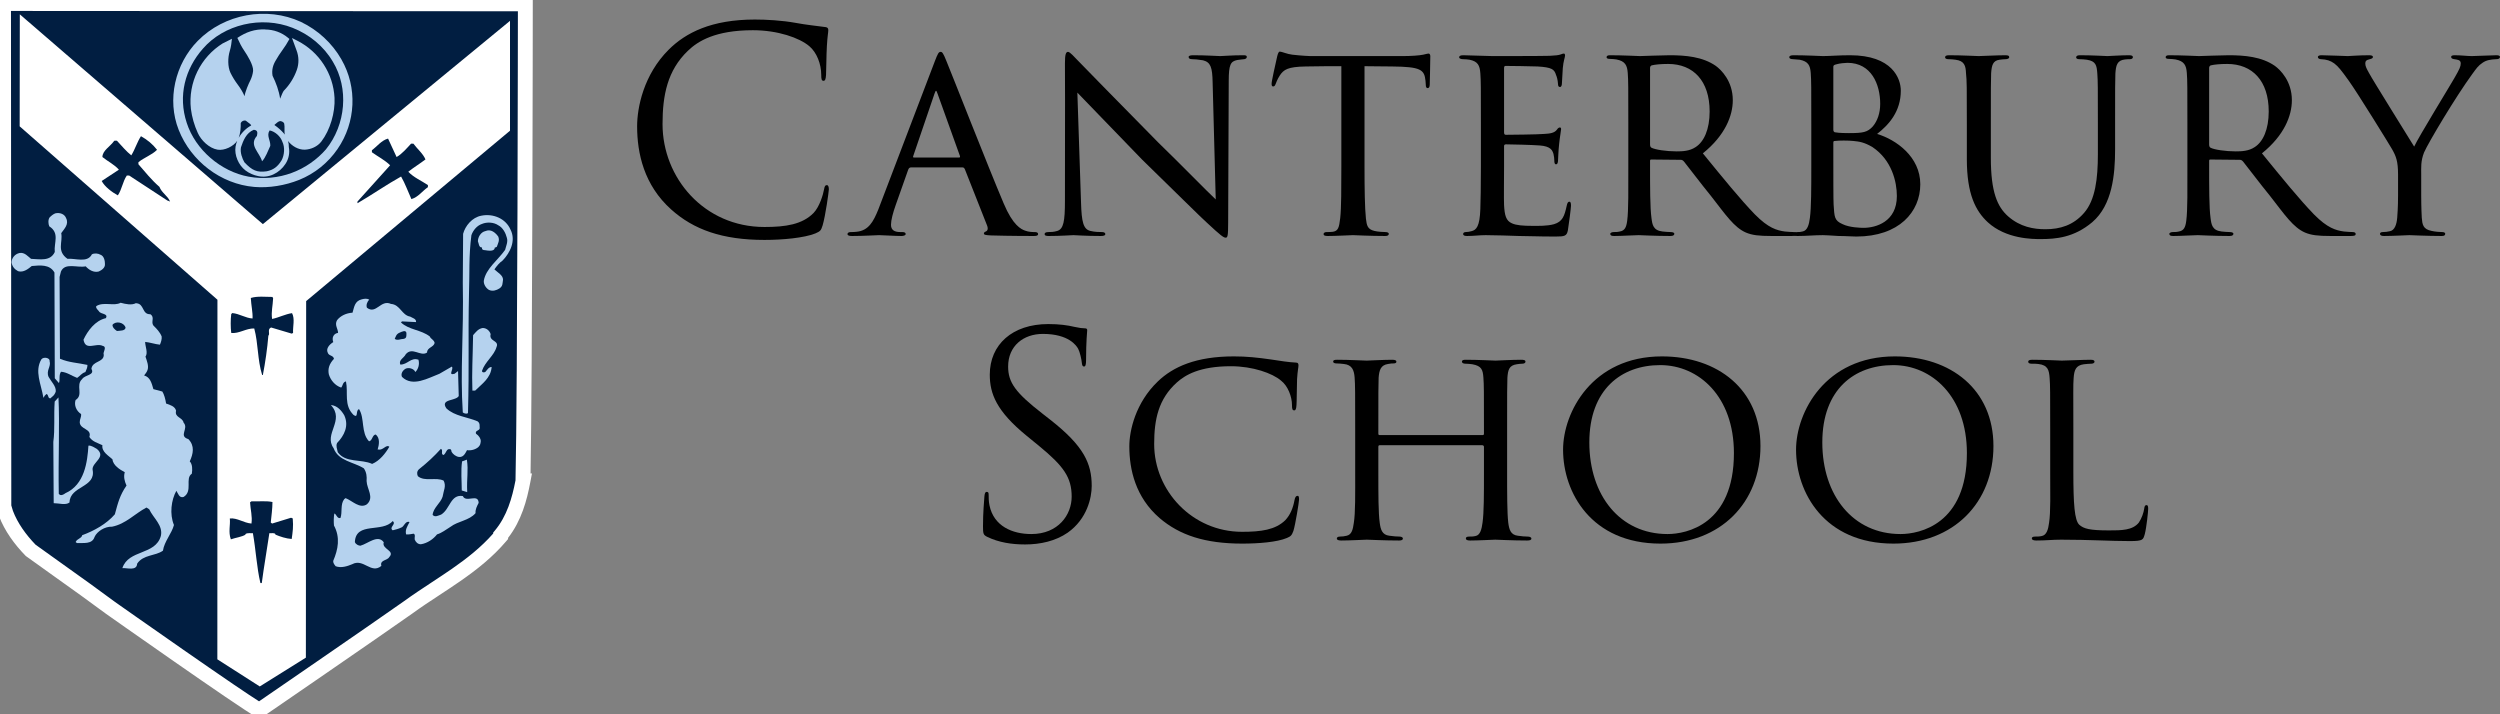 <svg width="252" height="72" viewBox="0 0 252 72" fill="none" xmlns="http://www.w3.org/2000/svg">
<rect x="0" y="0" width="252" height="72" fill="#808080" stroke="none"/>
<g clip-path="url(#clip0_6760_1238)">
<path fill-rule="evenodd" clip-rule="evenodd" d="M52.717 48.472C52.366 50.332 51.816 52.335 50.464 53.955V54.059C47.831 57.161 44.296 58.923 41.075 61.27C37.749 63.617 26.14 71.584 26.14 71.584C24.546 70.72 11.134 61.27 11.134 61.27C8.397 59.234 5.764 57.407 3.093 55.475C2.054 54.408 1.12 53.133 0.598 51.749L0.389 51.06L0.356 0.354L52.954 0.387C52.954 0.387 52.921 39.778 52.712 48.472H52.717Z" fill="#011E41"/>
<path fill-rule="evenodd" clip-rule="evenodd" d="M-0.395 -0.397L53.705 -0.363L53.704 0.387L52.954 0.387C53.704 0.387 53.704 0.387 53.704 0.387V0.389L53.702 2.097C53.701 3.191 53.699 4.764 53.696 6.679C53.689 10.508 53.679 15.704 53.662 21.171C53.629 31.514 53.573 42.842 53.479 47.722H53.622L53.454 48.611C53.112 50.424 52.566 52.489 51.214 54.219V54.334L51.035 54.544C49.658 56.167 48.055 57.426 46.418 58.564C45.702 59.061 45.003 59.52 44.311 59.974C43.374 60.589 42.45 61.196 41.517 61.876L41.507 61.883C39.84 63.059 36.102 65.641 32.786 67.925C31.127 69.067 29.571 70.137 28.431 70.921C27.861 71.312 27.394 71.633 27.07 71.855L26.565 72.202C26.565 72.202 26.565 72.202 26.14 71.584L26.565 72.202L26.186 72.462L25.783 72.243C25.342 72.004 24.166 71.224 22.701 70.228C21.217 69.218 19.388 67.954 17.611 66.719C15.834 65.483 14.107 64.274 12.824 63.374C12.183 62.924 11.653 62.551 11.283 62.291L10.705 61.885L10.703 61.883C10.703 61.883 10.703 61.883 11.134 61.27L10.703 61.883L10.695 61.877L10.687 61.872C8.955 60.584 7.272 59.385 5.588 58.185C4.614 57.49 3.639 56.796 2.654 56.083L2.601 56.045L2.556 55.998C1.472 54.885 0.466 53.525 -0.104 52.014L-0.113 51.99L-0.361 51.171L-0.395 -0.397ZM26.112 70.694L26.221 70.619C26.545 70.396 27.011 70.076 27.581 69.684C28.722 68.901 30.276 67.832 31.935 66.689C35.251 64.406 38.977 61.833 40.638 60.66C41.574 59.979 42.574 59.321 43.552 58.677C44.243 58.222 44.923 57.775 45.562 57.331C47.08 56.277 48.497 55.163 49.714 53.779V53.683L49.888 53.474C51.092 52.031 51.617 50.224 51.963 48.421C52.067 44.056 52.127 32.078 52.162 21.167C52.179 15.7 52.189 10.505 52.196 6.676C52.199 4.762 52.201 3.189 52.202 2.095L52.203 1.136L1.106 1.104L1.139 50.948L1.308 51.507C1.777 52.737 2.617 53.902 3.586 54.906C4.535 55.592 5.485 56.269 6.439 56.949C8.131 58.154 9.835 59.369 11.574 60.662L12.145 61.064C12.515 61.324 13.045 61.696 13.686 62.146C14.967 63.045 16.693 64.253 18.468 65.487C20.243 66.722 22.067 67.982 23.545 68.988C24.68 69.759 25.585 70.362 26.112 70.694Z" fill="white"/>
<path fill-rule="evenodd" clip-rule="evenodd" d="M34.21 6.115C35.771 8.911 35.629 12.255 33.831 14.876C32.028 17.53 28.911 18.809 25.656 18.602C22.397 18.323 19.385 16.047 18.241 13.015C17.131 9.874 17.862 6.564 20.11 4.288C22.639 1.667 26.866 0.873 30.23 2.427C31.824 3.116 33.351 4.599 34.215 6.115H34.21Z" fill="#B5D2EE"/>
<path fill-rule="evenodd" clip-rule="evenodd" d="M34.419 5.992C33.475 4.344 32.047 3.027 30.329 2.205C26.866 0.609 22.596 1.412 19.935 4.118C17.648 6.441 16.804 10.04 18.014 13.1C19.252 16.231 22.236 18.55 25.633 18.843C27.122 18.97 28.764 18.691 30.149 18.134C31.724 17.501 33.076 16.41 34.03 15.012C35.871 12.339 36.041 8.817 34.419 5.997V5.992ZM25.671 18.361C22.435 18.035 19.65 15.938 18.459 12.925C17.368 9.992 18.075 6.691 20.276 4.458C22.857 1.879 26.776 1.157 30.116 2.644C31.743 3.423 33.095 4.675 33.992 6.233C35.51 8.906 35.368 12.207 33.622 14.739C32.801 15.938 31.691 16.887 30.372 17.506C28.901 18.181 27.284 18.479 25.671 18.361Z" fill="#B5D2EE"/>
<path fill-rule="evenodd" clip-rule="evenodd" d="M33.551 6.219C35.183 8.911 34.865 12.566 32.858 15.05C31.022 17.157 28.109 18.361 25.063 17.808C22.255 17.294 19.693 15.083 18.825 12.392C17.923 9.667 18.654 6.942 20.452 4.906C22.568 2.46 26.344 1.563 29.494 2.805C31.16 3.461 32.616 4.632 33.551 6.219Z" fill="#011E41"/>
<path fill-rule="evenodd" clip-rule="evenodd" d="M28.873 3.976C28.318 5.043 26.899 6.356 27.246 7.702C27.734 8.736 28.218 9.874 28.009 11.083L28.081 11.149C28.323 10.493 28.46 9.912 28.806 9.289C29.883 8.151 30.747 6.493 30.125 4.977L29.883 4.321C31.89 5.289 33.38 7.494 33.484 9.874C33.555 11.182 33.105 12.944 32.203 14.115C31.857 14.531 31.302 14.838 30.714 14.838C29.95 14.805 29.395 14.389 29.049 13.771C28.669 13.081 29.324 12.217 28.356 11.976C27.872 11.905 27.597 12.425 27.246 12.632C27.976 13.081 28.944 13.803 28.873 14.842C29.096 15.886 28.422 16.911 27.454 17.36C26.624 17.77 25.585 17.497 24.888 16.977C24.195 16.462 23.901 15.537 23.986 14.805C24.162 14.011 24.75 13.114 25.547 12.802C25.69 12.425 25.134 12.146 24.888 11.938C24.508 11.834 24.195 11.971 24.02 12.349C24.02 12.968 24.02 13.487 23.711 14.04C23.332 14.488 22.706 14.937 21.98 14.833C20.248 14.417 19.726 12.486 19.484 10.932C19.209 8.415 20.386 5.931 22.606 4.552L23.09 4.311C23.057 4.793 22.781 5.383 22.781 5.969C22.54 7.971 24.617 8.935 24.689 10.762L24.859 11.107C24.997 10.729 24.93 10.106 24.893 9.761C25.03 8.552 26.245 7.485 25.552 6.243C25.206 5.416 24.579 4.727 24.238 3.896C25.486 2.998 27.706 2.894 28.882 3.966L28.873 3.976Z" fill="#B5D2EE"/>
<path fill-rule="evenodd" clip-rule="evenodd" d="M26.738 2.965C25.671 2.923 24.807 3.23 23.925 3.82C24.148 4.316 24.347 4.717 24.651 5.161C24.907 5.539 25.552 6.55 25.514 7.145C25.476 7.475 25.381 7.801 25.234 8.103C25.049 8.453 24.708 9.26 24.651 9.695C24.47 9.27 24.214 8.859 23.953 8.514C23.678 8.146 23.436 7.754 23.232 7.338C22.943 6.724 22.957 5.804 23.161 5.138C23.299 4.68 23.327 4.354 23.379 3.91L22.483 4.358H22.473C20.205 5.766 18.948 8.335 19.242 10.975C19.342 11.792 19.593 12.651 19.935 13.397C20.267 14.148 21.083 14.946 21.937 15.088C22.62 15.201 23.541 14.758 23.915 14.186V14.177C23.839 14.37 23.778 14.569 23.744 14.776C23.607 15.645 24.048 16.646 24.736 17.175C25.101 17.459 25.576 17.662 26.026 17.752C26.539 17.865 27.075 17.803 27.554 17.582C28.052 17.35 28.474 16.986 28.773 16.524C29.105 16.023 29.224 15.414 29.115 14.828C29.12 14.62 29.096 14.413 29.034 14.214C29.423 14.724 30.069 15.102 30.714 15.088C31.34 15.069 32.004 14.772 32.388 14.271C33.285 13.105 33.793 11.324 33.721 9.87C33.598 7.423 32.175 5.232 29.988 4.113L29.433 3.829L29.888 5.067C30.135 5.714 30.149 6.399 29.917 7.055C29.642 7.829 29.2 8.538 28.626 9.128L28.598 9.157C28.508 9.284 28.37 9.605 28.237 9.95C28.123 9.152 27.82 8.34 27.473 7.636C27.374 7.055 27.511 6.545 27.82 6.049C28.009 5.714 28.218 5.397 28.441 5.09C28.74 4.689 28.925 4.377 29.177 3.929L29.025 3.801C28.384 3.268 27.573 2.975 26.733 2.975L26.738 2.965ZM24.062 13.889C24.233 13.449 24.276 12.878 24.266 12.401C24.357 12.212 24.57 12.108 24.774 12.16L25.215 12.5C25.258 12.538 25.291 12.585 25.32 12.637V12.646C24.817 12.92 24.361 13.364 24.067 13.884L24.062 13.889ZM28.712 13.567C28.688 13.539 28.669 13.511 28.645 13.482C28.356 13.147 28.024 12.85 27.654 12.599L27.91 12.377C27.976 12.321 28.043 12.278 28.119 12.24C28.175 12.212 28.247 12.203 28.313 12.212C28.422 12.231 28.517 12.288 28.593 12.363C28.622 12.396 28.64 12.434 28.65 12.476L28.678 12.736V13.242C28.674 13.35 28.688 13.459 28.712 13.563V13.567ZM28.55 4.033C28.223 4.557 27.881 5.076 27.53 5.582C27.345 5.86 27.174 6.238 27.07 6.55C26.966 6.857 26.876 7.499 27.032 7.806C27.658 9.072 27.948 9.907 27.753 11.168L28.199 11.598C28.451 10.753 28.64 10.186 29.011 9.426C29.561 8.85 29.997 8.179 30.301 7.442C30.652 6.635 30.671 5.714 30.353 4.887L30.344 4.864C32.051 5.969 33.143 7.834 33.242 9.884C33.29 11.338 32.858 12.774 32.009 13.969C31.686 14.351 31.216 14.583 30.714 14.597C30.045 14.564 29.229 14.054 29.167 13.331L29.158 12.557C29.153 12.292 28.987 11.99 28.745 11.872L28.413 11.74C28.161 11.678 27.825 11.811 27.64 11.976C27.35 12.245 27.156 12.392 26.814 12.661C27.421 13.015 27.734 13.213 28.19 13.69C28.555 14.073 28.588 14.351 28.631 14.857V14.885C28.726 15.31 28.655 15.754 28.441 16.132C28.19 16.58 27.82 16.916 27.355 17.138C26.605 17.487 25.69 17.265 25.044 16.783C24.461 16.311 24.157 15.579 24.233 14.838C24.413 13.978 24.964 13.355 25.747 12.977C25.86 12.68 25.832 12.401 25.585 12.179L25.016 11.726C24.992 11.711 24.964 11.702 24.94 11.688L25.097 11.182C25.168 10.956 25.196 10.724 25.192 10.488L25.144 9.78C25.239 9.289 25.377 8.935 25.604 8.481C25.998 7.693 26.202 6.894 25.775 6.134C25.599 5.747 25.377 5.341 25.139 4.991C24.921 4.67 24.727 4.335 24.556 3.985C25.158 3.622 25.78 3.466 26.501 3.438C27.265 3.409 27.957 3.584 28.565 4.023L28.55 4.033ZM24.859 11.674C24.432 11.57 23.858 11.891 23.778 12.311L23.744 13.175C23.711 13.435 23.631 13.69 23.507 13.922C23.156 14.384 22.596 14.639 22.018 14.606C21.363 14.436 20.808 13.997 20.49 13.397C20.087 12.623 19.831 11.787 19.726 10.918C19.456 8.467 20.623 6.082 22.724 4.774L22.767 4.755C22.753 4.807 22.739 4.859 22.724 4.911C22.62 5.246 22.554 5.6 22.54 5.959C22.43 6.89 22.867 7.839 23.422 8.585C24.01 9.388 24.399 9.931 24.447 10.838L24.869 11.678L24.859 11.674Z" fill="#B5D2EE"/>
<path fill-rule="evenodd" clip-rule="evenodd" d="M25.894 13.704C25.063 14.635 26.169 15.362 26.416 16.255C26.762 15.91 27.037 15.149 27.246 14.701C27.279 14.148 26.833 13.667 27.179 13.147C27.734 13.251 28.289 13.766 28.46 14.285C28.735 14.838 28.669 15.631 28.389 16.151C27.976 16.831 27.549 17.123 26.89 17.265C25.922 17.402 25.419 17.194 24.636 16.358C24.418 15.985 24.186 15.367 24.29 14.847C24.518 14.177 24.817 13.393 25.581 13.081C26.069 13.123 25.927 13.496 25.894 13.704Z" fill="#011E41"/>
<path fill-rule="evenodd" clip-rule="evenodd" d="M6.661 21.983C6.974 22.602 6.49 23.05 6.172 23.499C6.348 24.429 5.688 25.294 6.798 26.087C7.595 26.016 8.81 26.535 9.261 25.638C9.503 25.501 9.882 25.534 10.129 25.676C10.508 25.813 10.579 26.328 10.579 26.606C10.613 26.984 10.266 27.225 9.958 27.367C9.441 27.504 8.952 27.197 8.639 26.847C7.771 27.022 6.561 26.436 6.144 27.367L6.006 27.919L6.044 36.16C6.907 36.543 7.88 36.576 8.815 36.783C8.815 37.095 8.71 37.232 8.606 37.506C8.226 37.61 8.051 37.922 7.776 38.092C7.221 37.884 6.737 37.506 6.148 37.473C5.906 37.818 6.077 38.299 5.94 38.611L5.522 38.129L5.489 27.471C5.005 26.611 3.999 26.748 3.202 26.814C2.856 27.093 2.372 27.504 1.817 27.334C1.437 27.126 1.229 26.847 1.158 26.436C1.191 25.988 1.504 25.61 1.955 25.506C2.476 25.402 2.818 25.851 3.131 26.092C4.033 26.125 5.072 26.366 5.522 25.402C5.418 24.472 6.044 23.504 4.967 22.814C4.863 22.573 4.83 22.158 5 21.917C5.176 21.742 5.38 21.572 5.589 21.501C6.073 21.397 6.523 21.605 6.661 21.983Z" fill="#B5D2EE"/>
<path fill-rule="evenodd" clip-rule="evenodd" d="M51.465 23.154C52.02 24.259 51.431 25.463 50.668 26.257C50.321 26.498 50.079 26.809 49.837 27.154C50.151 27.461 50.706 27.74 50.706 28.188C50.639 28.566 50.706 28.845 50.326 29.086C50.046 29.256 49.671 29.397 49.287 29.223C48.941 29.015 48.732 28.604 48.77 28.292C48.974 27.083 50.188 26.224 50.914 25.19C51.019 24.774 51.227 24.363 51.085 23.948C50.981 23.532 50.706 22.946 50.222 22.706C49.771 22.394 49.078 22.361 48.59 22.569C48.072 22.739 47.688 23.22 47.517 23.707C47.238 25.846 47.347 27.608 47.276 29.501C47.171 34.092 47.309 36.779 47.171 41.643C47 41.747 46.787 41.676 46.649 41.572C46.374 37.364 46.754 33.742 46.649 28.5L46.682 23.57C46.891 22.776 47.584 21.912 48.519 21.742C49.695 21.501 50.981 22.016 51.465 23.159V23.154Z" fill="#B5D2EE"/>
<path fill-rule="evenodd" clip-rule="evenodd" d="M50.222 23.844C50.392 24.259 50.188 24.533 50.079 24.878C50.013 24.911 49.975 24.949 49.875 24.949C49.875 25.294 49.425 25.294 49.145 25.256C48.936 25.19 48.523 25.289 48.59 24.949C48.243 24.949 48.276 24.533 48.172 24.325C48.172 23.91 48.452 23.395 48.936 23.291C49.491 23.05 49.942 23.461 50.222 23.844Z" fill="#B5D2EE"/>
<path fill-rule="evenodd" clip-rule="evenodd" d="M37.227 30.191C37.019 30.399 36.881 30.743 36.985 31.017C37.92 31.74 38.371 30.153 39.41 30.635C40.349 30.706 40.487 31.773 41.35 31.915C41.559 32.051 41.976 32.122 41.938 32.467L40.52 32.396L40.416 32.5C41.212 33.26 42.427 33.223 43.324 33.917C43.428 34.191 43.736 34.224 43.812 34.569C43.708 35.017 43.048 35.017 43.048 35.537C42.389 35.985 41.559 34.918 40.899 35.711C40.724 36.089 40.169 36.264 40.344 36.746C41.07 36.779 41.416 35.985 42.18 36.259C42.318 36.746 42.147 37.223 41.867 37.501C41.73 37.157 41.175 36.986 40.828 37.194C40.586 37.364 40.377 37.676 40.52 37.988C41.592 39.055 43.186 38.092 44.296 37.676L45.544 36.953C45.786 37.194 45.093 37.884 45.824 37.676L46.17 37.402L46.241 39.919C45.961 40.434 44.334 40.193 44.994 41.161C45.828 41.955 47.109 42.026 48.148 42.474C48.424 42.682 48.319 42.956 48.357 43.164C48.324 43.442 47.868 43.371 47.978 43.716C48.286 43.924 48.462 44.203 48.462 44.477C48.428 44.717 48.428 44.854 48.22 45.062C47.944 45.308 47.456 45.445 47.076 45.374C46.906 45.681 46.73 46.101 46.279 46.063C45.966 46.03 45.658 45.789 45.52 45.548C45.487 45.482 45.52 45.275 45.345 45.275C44.998 45.209 44.998 45.657 44.718 45.865C44.372 45.794 44.718 45.379 44.443 45.242C43.751 46.002 43.129 46.587 42.223 47.31C42.014 47.518 42.014 47.759 42.119 47.999C42.811 48.585 43.955 48.066 44.718 48.448C44.998 49.001 44.718 49.416 44.614 50.068C44.405 50.724 43.679 51.173 43.608 51.9C43.85 52.174 44.163 51.971 44.472 51.867C45.373 51.315 45.406 49.799 46.654 50.002C46.967 50.729 48.21 49.69 48.248 50.691C48.072 51.036 47.902 51.348 47.935 51.726C47.276 52.486 46.17 52.519 45.406 53.105C44.956 53.379 44.538 53.723 44.054 53.865C43.675 54.347 43.086 54.758 42.427 54.861C42.114 54.861 41.91 54.654 41.801 54.38C41.767 54.172 41.905 53.898 41.696 53.794C41.454 53.827 41.212 53.898 40.933 53.865C40.828 53.379 41.037 53.105 41.279 52.623C40.866 52.453 40.724 53.105 40.449 53.175C40.173 53.312 39.86 53.383 39.581 53.454C39.168 53.142 39.998 52.831 39.581 52.524C38.541 53.733 35.875 52.557 35.771 54.63C35.842 54.871 36.151 55.008 36.326 55.008C37.09 54.8 38.096 53.837 38.684 54.663C38.442 55.352 39.86 55.494 39.239 56.151C39.03 56.528 38.266 56.425 38.442 57.043C37.403 57.907 36.644 56.25 35.501 56.873C35.012 57.076 34.39 57.284 33.835 57.076C33.731 56.939 33.56 56.769 33.593 56.524C34.077 55.386 34.319 54.181 33.664 52.972C33.631 52.594 33.631 52.179 33.698 51.763C33.907 51.796 33.973 52.316 34.319 52.212C34.528 51.626 34.286 50.833 34.699 50.313L34.836 50.21C35.529 50.488 36.26 51.315 36.985 50.833C37.749 50.139 36.985 49.312 36.952 48.486C36.985 48.037 36.952 47.622 36.677 47.211C35.638 46.554 34.111 46.488 33.627 45.175C32.588 43.726 34.803 42.384 33.351 40.831C33.973 40.864 34.424 41.383 34.703 41.865C35.192 42.932 34.703 43.9 33.978 44.656C33.84 44.963 33.978 45.242 34.049 45.586C34.846 46.691 36.402 46.243 37.512 46.762C38.271 46.45 38.864 45.69 39.244 45.034C38.931 44.76 38.617 45.411 38.172 45.312H38.067C38.205 44.864 38.342 44.141 37.858 43.796C37.512 43.862 37.545 44.415 37.199 44.486C36.369 43.622 36.781 42.172 36.193 41.242C35.814 41.345 36.155 42.205 35.638 41.827C34.632 40.831 35.121 39.622 34.874 38.446C34.528 38.517 34.566 38.894 34.39 39.069C33.764 38.861 33.318 38.313 33.143 37.723C33.038 37.171 33.176 36.689 33.664 36.169C33.593 35.792 33.143 35.896 33.038 35.551C32.83 35.14 33.209 34.72 33.593 34.484C33.423 34.035 33.627 33.619 34.077 33.553C34.077 33.138 33.698 32.765 33.973 32.278C34.319 31.829 34.907 31.556 35.534 31.518C35.705 30.965 35.742 30.342 36.468 30.172C36.743 30.101 36.985 30.068 37.232 30.205L37.227 30.191Z" fill="#B5D2EE"/>
<path fill-rule="evenodd" clip-rule="evenodd" d="M13.73 30.569C14.565 30.602 14.285 31.707 15.153 31.674C15.637 31.985 15.186 32.434 15.461 32.812C15.774 33.123 16.121 33.468 16.296 33.917C16.329 34.191 16.225 34.502 16.121 34.743C15.67 34.706 15.082 34.502 14.631 34.465C14.631 34.913 14.944 35.57 14.664 35.948C14.802 36.363 15.015 36.878 14.873 37.294C14.802 37.501 14.664 37.671 14.527 37.846C15.153 38.021 15.29 38.639 15.461 39.225L16.363 39.466C16.538 39.74 16.676 40.226 16.742 40.675C17.126 40.812 17.643 40.949 17.748 41.402C17.572 42.092 18.407 42.054 18.507 42.606C19.062 43.197 17.952 43.952 18.991 44.264C19.65 44.953 19.475 45.747 19.128 46.507C19.404 46.781 19.404 47.334 19.337 47.749C18.611 48.231 19.475 49.506 18.502 50.096C18.052 50.228 17.947 49.714 17.776 49.473C17.259 50.403 17.079 51.82 17.534 52.92C17.326 53.752 16.562 54.578 16.424 55.508C15.661 56.061 14.446 55.886 13.825 56.816C13.787 57.577 12.819 57.232 12.335 57.265C12.961 55.367 15.661 55.99 16.215 54.021C16.457 52.953 15.452 52.226 15.039 51.334L14.764 51.159C13.587 51.778 12.686 52.812 11.296 53.09C10.57 53.057 9.773 53.572 9.531 54.125C9.289 54.885 8.421 54.71 7.761 54.743L7.624 54.639C7.761 54.295 8.245 54.262 8.283 53.95C9.498 53.501 10.741 52.812 11.576 51.844C11.889 50.706 12.06 49.945 12.752 48.944C12.544 48.495 12.444 48.047 12.577 47.598C12.06 47.324 11.4 46.909 11.329 46.29C10.95 45.945 10.219 45.53 10.323 44.878C9.839 44.637 9.322 44.533 9.009 44.047C9.284 43.187 8.075 43.324 8.037 42.564C8.037 42.219 8.207 42.082 8.174 41.737C7.69 41.426 7.448 40.84 7.619 40.321C8.454 39.806 7.586 38.838 8.279 38.214C8.554 37.766 9.593 37.837 9.213 37.18C9.318 36.354 10.461 36.557 10.461 35.763C10.323 35.523 10.84 34.97 10.357 34.866C9.664 34.521 8.625 35.419 8.416 34.243C8.834 33.345 9.593 32.311 10.67 32.07C10.95 31.584 10.148 31.692 9.977 31.381C9.873 31.244 9.631 31.069 9.702 30.861C10.428 30.38 11.505 30.894 12.159 30.517C12.681 30.654 13.269 30.791 13.72 30.55L13.73 30.569Z" fill="#B5D2EE"/>
<path fill-rule="evenodd" clip-rule="evenodd" d="M12.657 33.02C12.624 33.364 12.102 33.327 11.789 33.364C11.581 33.227 11.338 33.02 11.338 32.746C11.652 32.33 12.482 32.467 12.657 33.02Z" fill="#011E41"/>
<path fill-rule="evenodd" clip-rule="evenodd" d="M49.458 33.676C49.249 34.436 50.359 34.299 50.046 34.989C49.804 35.853 48.907 36.439 48.59 37.369C48.556 37.577 48.87 37.577 48.969 37.44C49.107 37.27 49.282 36.991 49.557 36.991C49.491 38.096 48.556 38.715 47.897 39.371H47.617C47.551 37.506 47.65 36.127 47.688 33.785C47.968 33.473 48.205 33.128 48.661 33.062C49.04 33.062 49.353 33.336 49.458 33.681V33.676Z" fill="#B5D2EE"/>
<path fill-rule="evenodd" clip-rule="evenodd" d="M40.966 33.572C40.966 33.884 40.999 34.087 40.691 34.158C40.377 34.158 40.064 34.365 39.789 34.158C39.894 33.95 39.927 33.676 40.278 33.534C40.52 33.43 40.904 33.223 40.971 33.567L40.966 33.572Z" fill="#011E41"/>
<path fill-rule="evenodd" clip-rule="evenodd" d="M5 36.401C5.176 36.953 4.621 37.331 4.896 37.988C5.138 38.436 5.66 38.918 5.622 39.438C5.622 39.508 5.517 39.749 5.38 39.886L5.067 40.16C4.792 40.127 4.929 39.815 4.687 39.711L4.445 39.952L4.478 39.985L4.374 40.089C4.132 38.672 3.473 37.435 4.165 36.226C4.407 35.914 5.067 36.089 4.996 36.396L5 36.401Z" fill="#B5D2EE"/>
<path fill-rule="evenodd" clip-rule="evenodd" d="M5.935 49.785C6.106 50.026 6.419 49.855 6.594 49.714C8.535 48.854 8.81 46.54 8.914 44.92C9.227 44.887 9.541 45.133 9.782 45.265C10.75 46.096 9.261 46.611 9.332 47.338C9.711 49.166 7.045 48.958 7.007 50.649C6.623 50.956 5.935 50.72 5.413 50.72L5.375 44.547C5.551 43.201 5.413 41.992 5.513 40.477L5.892 40.061C6.03 42.72 5.859 46.238 5.925 49.789L5.935 49.785Z" fill="#B5D2EE"/>
<path fill-rule="evenodd" clip-rule="evenodd" d="M47.1 49.61L46.545 49.44C46.545 48.51 46.441 47.438 46.578 46.507L47.062 46.332C47.233 47.504 47.029 48.127 47.095 49.61H47.1Z" fill="#B5D2EE"/>
<path fill-rule="evenodd" clip-rule="evenodd" d="M26.496 22.592L51.408 2.101V13.175L30.861 30.351L30.832 66.29L26.183 69.194L21.909 66.46L21.918 30.214L1.983 12.736L1.997 1.445L26.496 22.592Z" fill="white"/>
<path fill-rule="evenodd" clip-rule="evenodd" d="M15.822 15.107C15.305 15.626 14.541 15.867 13.953 16.349V16.557C14.645 17.35 15.271 18.143 16.069 18.833C16.31 19.452 16.903 19.73 17.145 20.316L16.87 20.212L13.023 17.695H12.781C12.363 18.314 12.297 19.074 11.879 19.692C11.291 19.381 10.527 18.795 10.252 18.243L11.984 17.105C11.533 16.585 10.878 16.278 10.323 15.829C10.323 15.173 11.12 14.762 11.5 14.21C11.571 14.139 11.709 14.21 11.78 14.177C12.193 14.625 12.781 15.315 13.236 15.659C13.616 15.041 13.825 14.314 14.209 13.728C14.83 14.073 15.385 14.521 15.836 15.107H15.822Z" fill="#011E41"/>
<path fill-rule="evenodd" clip-rule="evenodd" d="M39.974 15.829C40.529 15.518 41.013 14.932 41.431 14.484H41.673C42.052 15.003 42.645 15.485 42.887 16.07C42.299 16.519 41.673 16.897 41.156 17.312C41.711 17.898 42.474 18.21 43.134 18.658V18.866C42.546 19.277 42.161 19.867 41.469 20.07C41.122 19.31 40.847 18.517 40.43 17.794C38.94 18.62 37.522 19.622 36.032 20.486V20.316L39.324 16.661C38.807 16.141 38.11 15.796 37.488 15.348V15.14C37.972 14.795 38.456 14.139 39.116 13.969L39.979 15.834L39.974 15.829Z" fill="#011E41"/>
<path fill-rule="evenodd" clip-rule="evenodd" d="M27.53 30.077C27.497 30.838 27.322 31.423 27.426 32.151C28.119 32.009 28.745 31.664 29.438 31.565C29.746 32.151 29.504 32.906 29.542 33.563L29.404 33.629L27.326 33.01C26.909 33.18 27.255 33.667 27.051 33.837C26.947 35.112 26.738 36.562 26.496 37.803H26.425C25.941 36.25 26.045 34.663 25.628 33.109C24.831 33.076 24.067 33.662 23.308 33.558C23.237 33.005 23.237 32.212 23.308 31.66L23.412 31.556C24.143 31.622 24.765 32.07 25.457 32.103C25.49 31.485 25.315 30.758 25.282 30.035C25.941 29.827 26.771 29.931 27.464 29.931L27.53 30.068V30.077Z" fill="#011E41"/>
<path fill-rule="evenodd" clip-rule="evenodd" d="M27.464 50.602C27.464 51.253 27.36 52.014 27.293 52.67L27.431 52.774L29.338 52.188L29.509 52.259C29.58 53.119 29.509 53.567 29.404 54.328C28.849 54.295 28.228 54.087 27.739 53.879L27.772 53.846C27.635 53.671 27.36 53.775 27.151 53.742C26.909 55.428 26.601 57.119 26.387 58.776H26.249C25.87 57.157 25.799 55.466 25.49 53.742C25.353 53.775 24.935 53.671 24.727 53.846L24.76 53.879C24.413 54.12 23.754 54.191 23.27 54.365C22.995 53.605 23.237 52.953 23.166 52.259C23.93 52.188 24.551 52.708 25.348 52.774C25.452 52.051 25.244 51.362 25.206 50.635L25.348 50.531C26.041 50.569 26.8 50.46 27.459 50.602H27.464Z" fill="#011E41"/>
<path d="M67.666 21.124C64.905 18.659 64.222 15.429 64.222 12.737C64.222 10.838 64.876 7.523 67.41 5.001C69.118 3.301 71.708 1.969 76.091 1.969C77.23 1.969 78.824 2.054 80.219 2.309C81.301 2.508 82.183 2.593 83.236 2.734C83.435 2.763 83.492 2.876 83.492 3.046C83.492 3.273 83.407 3.613 83.35 4.633C83.293 5.568 83.293 7.126 83.265 7.551C83.236 7.976 83.179 8.146 83.008 8.146C82.809 8.146 82.781 7.948 82.781 7.551C82.781 6.446 82.325 5.285 81.585 4.661C80.589 3.811 78.397 3.046 75.892 3.046C72.106 3.046 70.342 4.151 69.345 5.115C67.267 7.098 66.784 9.62 66.784 12.51C66.784 17.922 70.968 22.881 77.059 22.881C79.194 22.881 80.874 22.626 82.012 21.464C82.61 20.841 82.98 19.594 83.065 19.084C83.122 18.772 83.179 18.659 83.35 18.659C83.492 18.659 83.549 18.857 83.549 19.084C83.549 19.282 83.208 21.747 82.923 22.711C82.752 23.249 82.695 23.306 82.183 23.532C81.044 23.986 78.881 24.184 77.059 24.184C72.79 24.184 69.915 23.136 67.666 21.124Z" fill="$appcolor"/>
<path d="M91.833 16.874C91.69 16.874 91.605 16.959 91.548 17.1L90.296 20.642C90.011 21.436 89.812 22.201 89.812 22.654C89.812 23.164 90.125 23.391 90.751 23.391H90.95C91.206 23.391 91.292 23.476 91.292 23.589C91.292 23.731 91.064 23.788 90.865 23.788C90.239 23.788 88.929 23.703 88.616 23.703C88.331 23.703 87.079 23.788 85.883 23.788C85.57 23.788 85.428 23.731 85.428 23.589C85.428 23.476 85.542 23.391 85.77 23.391C85.912 23.391 86.168 23.391 86.339 23.363C87.563 23.249 88.047 22.314 88.531 21.124L94.224 6.191C94.537 5.37 94.622 5.228 94.821 5.228C94.964 5.228 95.078 5.341 95.391 6.135C95.789 7.07 99.66 16.959 101.169 20.501C102.108 22.739 102.934 23.107 103.332 23.249C103.702 23.391 104.101 23.391 104.3 23.391C104.499 23.391 104.642 23.448 104.642 23.589C104.642 23.731 104.528 23.788 104.215 23.788C103.93 23.788 101.795 23.788 99.888 23.731C99.347 23.703 99.177 23.674 99.177 23.532C99.177 23.448 99.262 23.363 99.376 23.334C99.49 23.277 99.66 23.136 99.49 22.711L97.241 17.015C97.184 16.93 97.127 16.874 97.013 16.874H91.833ZM96.672 15.882C96.785 15.882 96.785 15.797 96.757 15.712L94.508 9.45C94.366 9.053 94.338 9.053 94.195 9.45L92.06 15.712C92.003 15.825 92.06 15.882 92.117 15.882H96.672Z" fill="$appcolor"/>
<path d="M107.346 6.39C107.346 5.511 107.431 5.228 107.659 5.228C107.858 5.228 108.342 5.795 108.542 5.993C108.798 6.276 112.754 10.3 116.739 14.352C118.96 16.505 121.806 19.424 122.546 20.104L122.233 8.316C122.205 6.786 122.034 6.276 121.265 6.078C120.781 5.993 120.354 5.965 120.155 5.965C119.871 5.965 119.814 5.851 119.814 5.738C119.814 5.596 120.041 5.568 120.326 5.568C121.55 5.568 122.746 5.653 123.002 5.653C123.286 5.653 124.169 5.568 125.279 5.568C125.592 5.568 125.677 5.596 125.677 5.738C125.677 5.851 125.592 5.936 125.421 5.965C125.25 5.993 125.023 5.993 124.71 6.05C124.055 6.191 123.856 6.475 123.856 8.175L123.799 22.399C123.799 23.816 123.742 23.957 123.543 23.957C123.343 23.957 123.059 23.759 121.664 22.456C121.55 22.399 117.593 18.489 115.117 16.08C112.157 13.02 109.31 10.073 108.598 9.336L108.968 20.416C109.025 22.371 109.196 23.107 109.908 23.277C110.363 23.391 110.847 23.391 111.075 23.391C111.303 23.391 111.416 23.476 111.416 23.589C111.416 23.731 111.274 23.788 110.961 23.788C109.424 23.788 108.399 23.703 108.2 23.703C108.001 23.703 106.947 23.788 105.723 23.788C105.467 23.788 105.297 23.759 105.297 23.589C105.297 23.476 105.41 23.391 105.695 23.391C105.894 23.391 106.207 23.391 106.577 23.277C107.204 23.079 107.346 22.314 107.346 20.246C107.346 6.73 107.374 11.093 107.346 6.39Z" fill="$appcolor"/>
<path d="M137.543 16.789C137.543 18.971 137.571 20.982 137.685 22.031C137.77 22.711 137.827 23.107 138.539 23.277C138.88 23.363 139.421 23.391 139.649 23.391C139.877 23.391 139.991 23.476 139.991 23.561C139.991 23.703 139.905 23.788 139.62 23.788C138.169 23.788 136.489 23.703 136.375 23.703C136.262 23.703 134.582 23.788 133.842 23.788C133.529 23.788 133.415 23.731 133.415 23.589C133.415 23.504 133.501 23.391 133.728 23.391C133.956 23.391 134.127 23.391 134.354 23.363C134.895 23.277 134.981 22.937 135.095 21.974C135.208 20.954 135.208 18.914 135.208 16.789V6.673C134.269 6.673 132.76 6.673 131.622 6.701C129.8 6.73 129.402 7.013 129.003 7.608C128.747 8.005 128.633 8.345 128.576 8.486C128.491 8.685 128.434 8.713 128.32 8.713C128.206 8.713 128.178 8.6 128.178 8.458C128.149 8.288 128.576 6.418 128.747 5.653C128.832 5.313 128.918 5.2 129.003 5.2C129.202 5.2 129.743 5.455 130.256 5.511C131.252 5.625 132.049 5.653 132.077 5.653H141.414C142.211 5.653 143.065 5.596 143.463 5.511C143.833 5.426 143.919 5.398 144.004 5.398C144.118 5.398 144.175 5.54 144.175 5.653C144.175 6.446 144.118 8.316 144.118 8.543C144.118 8.798 144.004 8.883 143.919 8.883C143.776 8.883 143.719 8.77 143.719 8.543C143.719 8.458 143.719 8.43 143.691 8.146C143.577 7.013 143.207 6.73 140.332 6.701C139.25 6.701 138.368 6.673 137.543 6.673V16.789Z" fill="$appcolor"/>
<path d="M149.275 12.538C149.275 8.826 149.275 8.146 149.218 7.381C149.161 6.588 148.962 6.191 148.136 6.021C147.965 5.993 147.681 5.965 147.453 5.965C147.254 5.965 147.083 5.88 147.083 5.795C147.083 5.625 147.225 5.568 147.51 5.568C148.079 5.568 148.848 5.625 150.442 5.653C150.584 5.653 155.651 5.653 156.22 5.625C156.79 5.596 157.103 5.568 157.33 5.483C157.501 5.426 157.53 5.398 157.644 5.398C157.7 5.398 157.757 5.455 157.757 5.596C157.757 5.766 157.587 6.163 157.53 6.871C157.501 7.353 157.473 7.806 157.444 8.345C157.444 8.6 157.387 8.77 157.245 8.77C157.103 8.77 157.046 8.656 157.046 8.458C157.017 8.033 156.932 7.75 156.846 7.551C156.676 6.985 156.42 6.786 154.996 6.701C154.626 6.673 151.808 6.645 151.751 6.645C151.666 6.645 151.609 6.701 151.609 6.871V13.303C151.609 13.473 151.637 13.587 151.78 13.587C152.121 13.587 155.025 13.558 155.623 13.502C156.277 13.473 156.704 13.388 156.932 13.077C157.046 12.907 157.131 12.85 157.245 12.85C157.302 12.85 157.359 12.878 157.359 13.02C157.359 13.162 157.245 13.7 157.16 14.522C157.074 15.315 157.074 15.882 157.046 16.25C157.017 16.477 156.96 16.562 156.846 16.562C156.704 16.562 156.676 16.392 156.676 16.194C156.676 16.024 156.647 15.74 156.59 15.514C156.476 15.145 156.306 14.748 155.224 14.664C154.569 14.607 152.264 14.55 151.808 14.55C151.637 14.55 151.609 14.635 151.609 14.748V16.817C151.609 17.695 151.58 20.189 151.609 20.671C151.666 21.719 151.808 22.257 152.406 22.512C152.833 22.711 153.516 22.767 154.484 22.767C155.025 22.767 155.936 22.796 156.647 22.597C157.501 22.342 157.7 21.776 157.928 20.727C157.985 20.444 158.07 20.331 158.184 20.331C158.355 20.331 158.355 20.586 158.355 20.756C158.355 20.954 158.127 22.739 158.042 23.221C157.928 23.788 157.729 23.844 156.79 23.844C154.911 23.844 154.114 23.788 153.118 23.788C152.121 23.759 150.812 23.703 149.759 23.703C149.104 23.703 148.563 23.788 147.88 23.788C147.624 23.788 147.482 23.731 147.482 23.589C147.482 23.476 147.595 23.391 147.738 23.391C147.909 23.391 148.108 23.363 148.307 23.306C148.819 23.192 149.161 22.824 149.218 21.067C149.246 20.104 149.275 18.942 149.275 16.789V12.538Z" fill="$appcolor"/>
<path d="M164.134 12.538C164.134 8.798 164.134 8.118 164.077 7.353C164.02 6.588 163.82 6.163 162.938 5.993C162.767 5.965 162.483 5.936 162.255 5.936C162.056 5.936 161.942 5.88 161.942 5.766C161.942 5.653 162.027 5.568 162.283 5.568C163.507 5.568 165.244 5.653 165.301 5.653C165.557 5.653 167.492 5.568 168.289 5.568C169.883 5.568 171.62 5.71 172.958 6.645C173.498 7.041 174.666 8.175 174.666 10.101C174.666 11.66 173.897 13.643 171.648 15.457C173.726 18.007 175.434 20.104 176.886 21.606C178.252 22.994 179.106 23.221 179.903 23.334C180.102 23.363 180.7 23.391 180.785 23.391C181.013 23.391 181.099 23.476 181.099 23.589C181.099 23.731 180.985 23.788 180.586 23.788H178.594C177.256 23.788 176.63 23.703 176.003 23.448C174.808 22.937 173.954 21.662 172.474 19.764C171.364 18.404 170.225 16.874 169.741 16.279C169.627 16.165 169.57 16.109 169.4 16.109L166.468 16.08C166.354 16.08 166.325 16.109 166.325 16.222V16.619C166.325 18.886 166.325 20.954 166.468 21.974C166.553 22.654 166.638 23.221 167.578 23.334C167.862 23.363 168.176 23.391 168.403 23.391C168.659 23.391 168.773 23.476 168.773 23.561C168.773 23.703 168.659 23.788 168.375 23.788C166.895 23.788 165.301 23.703 165.187 23.703C164.731 23.703 163.479 23.788 162.71 23.788C162.426 23.788 162.312 23.731 162.312 23.561C162.312 23.476 162.483 23.391 162.653 23.391C162.853 23.391 163.052 23.391 163.28 23.334C163.763 23.249 163.934 22.937 164.02 22.257C164.162 21.237 164.134 18.914 164.134 16.789V12.538ZM166.325 14.55C166.325 14.692 166.354 14.834 166.468 14.89C166.838 15.088 167.976 15.259 169.001 15.259C169.599 15.259 170.31 15.23 170.908 14.834C171.762 14.295 172.331 13.048 172.331 11.235C172.331 8.146 170.68 6.446 168.147 6.446C167.435 6.446 166.838 6.503 166.496 6.588C166.411 6.616 166.325 6.701 166.325 6.843V14.55Z" fill="$appcolor"/>
<path d="M182.579 12.538C182.579 8.826 182.579 8.118 182.522 7.353C182.465 6.588 182.266 6.191 181.412 6.021C181.184 5.993 180.786 5.965 180.729 5.965C180.472 5.965 180.359 5.88 180.359 5.766C180.359 5.625 180.529 5.568 180.786 5.568C181.981 5.568 183.689 5.653 183.746 5.653C184.429 5.653 185.368 5.568 186.479 5.568C190.748 5.568 191.602 7.92 191.602 9.138C191.602 11.235 190.407 12.567 189.211 13.502C191.118 14.069 193.566 15.797 193.566 18.574C193.566 21.351 191.431 23.844 187.105 23.844C186.649 23.844 186.08 23.788 185.34 23.788C184.543 23.731 183.86 23.703 183.746 23.703C182.863 23.703 182.123 23.788 181.184 23.788C180.928 23.788 180.786 23.731 180.786 23.617C180.786 23.532 180.814 23.391 181.184 23.391C181.383 23.391 181.469 23.391 181.696 23.334C182.18 23.249 182.351 22.654 182.436 21.974C182.579 20.926 182.579 18.999 182.579 16.789V12.538ZM184.799 13.048C184.799 13.247 184.856 13.275 184.941 13.332C185.112 13.36 185.425 13.417 186.365 13.417C187.816 13.417 188.243 13.332 188.784 12.737C189.24 12.198 189.524 11.405 189.524 10.47C189.524 8.515 188.642 6.333 186.222 6.333C185.995 6.333 185.397 6.39 185.141 6.475C184.884 6.531 184.799 6.588 184.799 6.73V13.048ZM184.799 15.485C184.799 17.27 184.799 20.387 184.828 20.614C184.913 21.861 184.884 22.229 185.738 22.597C186.422 22.937 187.56 22.966 187.845 22.966C189.069 22.966 191.204 22.371 191.204 19.764C191.204 18.319 190.691 16.137 188.756 14.834C187.902 14.323 187.389 14.267 186.82 14.21C186.336 14.153 185.34 14.153 184.941 14.21C184.856 14.21 184.799 14.239 184.799 14.38V15.485Z" fill="$appcolor"/>
<path d="M200.678 15.91C200.678 19.367 201.332 20.841 202.414 21.804C203.638 22.881 205.004 23.107 206.171 23.107C207.652 23.107 208.99 22.711 210.071 21.464C211.21 20.161 211.466 18.007 211.466 15.542V12.538C211.466 8.826 211.466 8.175 211.409 7.41C211.352 6.588 211.267 6.163 210.356 6.021C210.157 5.993 209.815 5.965 209.559 5.965C209.388 5.965 209.274 5.88 209.274 5.795C209.274 5.625 209.416 5.568 209.673 5.568C210.897 5.568 212.32 5.653 212.434 5.653C212.576 5.653 213.8 5.568 214.597 5.568C214.882 5.568 214.996 5.625 214.996 5.766C214.996 5.88 214.882 5.965 214.711 5.965C214.54 5.965 214.483 5.965 214.199 5.993C213.402 6.078 213.288 6.588 213.231 7.41C213.202 8.175 213.202 8.826 213.202 12.538V15.06C213.202 17.61 212.918 20.671 210.897 22.399C209.046 23.957 207.225 24.099 205.688 24.099C204.891 24.099 202.215 24.099 200.365 22.399C199.141 21.266 198.258 19.566 198.258 16.052V12.538C198.258 8.798 198.258 8.146 198.173 7.381C198.144 6.616 198.002 6.135 197.12 6.021C196.949 5.993 196.607 5.965 196.38 5.965C196.18 5.965 196.066 5.88 196.066 5.795C196.066 5.625 196.18 5.568 196.493 5.568C197.717 5.568 199.255 5.653 199.454 5.653C199.681 5.653 201.361 5.568 202.129 5.568C202.443 5.568 202.528 5.625 202.528 5.766C202.528 5.908 202.329 5.965 202.186 5.965C202.016 5.965 201.788 5.993 201.56 6.021C200.877 6.106 200.763 6.588 200.706 7.381C200.678 8.146 200.678 8.798 200.678 12.538V15.91Z" fill="$appcolor"/>
<path d="M220.489 12.538C220.489 8.798 220.489 8.118 220.432 7.353C220.375 6.588 220.176 6.163 219.294 5.993C219.123 5.965 218.838 5.936 218.611 5.936C218.411 5.936 218.298 5.88 218.298 5.766C218.298 5.653 218.383 5.568 218.639 5.568C219.863 5.568 221.599 5.653 221.656 5.653C221.913 5.653 223.848 5.568 224.645 5.568C226.239 5.568 227.976 5.71 229.313 6.645C229.854 7.041 231.021 8.175 231.021 10.101C231.021 11.66 230.253 13.643 228.004 15.457C230.082 18.007 231.79 20.104 233.242 21.606C234.608 22.994 235.462 23.221 236.259 23.334C236.458 23.363 237.056 23.391 237.141 23.391C237.369 23.391 237.454 23.476 237.454 23.589C237.454 23.731 237.341 23.788 236.942 23.788H234.949C233.612 23.788 232.985 23.703 232.359 23.448C231.164 22.937 230.31 21.662 228.83 19.764C227.719 18.404 226.581 16.874 226.097 16.279C225.983 16.165 225.926 16.109 225.755 16.109L222.823 16.08C222.71 16.08 222.681 16.109 222.681 16.222V16.619C222.681 18.886 222.681 20.954 222.823 21.974C222.909 22.654 222.994 23.221 223.934 23.334C224.218 23.363 224.531 23.391 224.759 23.391C225.015 23.391 225.129 23.476 225.129 23.561C225.129 23.703 225.015 23.788 224.731 23.788C223.25 23.788 221.656 23.703 221.543 23.703C221.087 23.703 219.835 23.788 219.066 23.788C218.781 23.788 218.668 23.731 218.668 23.561C218.668 23.476 218.838 23.391 219.009 23.391C219.208 23.391 219.408 23.391 219.635 23.334C220.119 23.249 220.29 22.937 220.375 22.257C220.518 21.237 220.489 18.914 220.489 16.789V12.538ZM222.681 14.55C222.681 14.692 222.71 14.834 222.823 14.89C223.193 15.088 224.332 15.259 225.357 15.259C225.955 15.259 226.666 15.23 227.264 14.834C228.118 14.295 228.687 13.048 228.687 11.235C228.687 8.146 227.036 6.446 224.503 6.446C223.791 6.446 223.193 6.503 222.852 6.588C222.766 6.616 222.681 6.701 222.681 6.843V14.55Z" fill="$appcolor"/>
<path d="M241.724 17.61C241.724 16.25 241.525 15.74 241.098 15.004C240.927 14.692 237.625 9.336 236.743 8.118C235.974 7.041 235.69 6.701 235.291 6.39C234.893 6.106 234.523 5.993 233.953 5.965C233.782 5.965 233.64 5.88 233.64 5.738C233.64 5.653 233.754 5.568 233.982 5.568C234.437 5.568 236.6 5.653 236.657 5.653C236.828 5.653 237.768 5.568 238.821 5.568C239.105 5.568 239.191 5.653 239.191 5.738C239.191 5.851 239.105 5.908 238.878 5.965C238.479 6.05 238.422 6.191 238.422 6.418C238.422 6.701 238.593 6.985 238.792 7.353C239.162 8.061 242.92 14.069 243.347 14.777C243.802 13.785 246.99 8.6 247.389 7.891C247.93 6.956 248.043 6.701 248.043 6.39C248.043 6.021 247.702 6.021 247.389 5.965C247.161 5.936 247.076 5.851 247.076 5.738C247.076 5.653 247.133 5.568 247.417 5.568C248.1 5.568 248.698 5.653 249.154 5.653C249.524 5.653 251.175 5.568 251.658 5.568C251.915 5.568 252 5.653 252 5.738C252 5.88 251.858 5.965 251.658 5.965C251.061 5.993 250.634 6.05 250.235 6.333C249.808 6.616 249.637 6.871 249.182 7.495C247.531 9.762 244.77 14.38 244.343 15.372C244.001 16.25 244.058 16.874 244.058 17.61V19.679C244.058 19.877 244.058 20.926 244.115 21.946C244.172 22.626 244.229 23.107 245.111 23.277C245.482 23.363 245.965 23.391 246.165 23.391C246.392 23.391 246.478 23.476 246.478 23.561C246.478 23.703 246.392 23.788 246.136 23.788C244.713 23.788 242.948 23.703 242.863 23.703C242.806 23.703 241.098 23.788 240.301 23.788C240.016 23.788 239.902 23.703 239.902 23.561C239.902 23.476 239.988 23.391 240.187 23.391C240.415 23.391 240.671 23.363 240.899 23.306C241.383 23.221 241.582 22.626 241.639 21.946C241.724 20.926 241.724 19.905 241.724 19.679V17.61Z" fill="$appcolor"/>
<path d="M99.513 54.116C99.115 53.917 99.086 53.804 99.086 53.039C99.086 51.622 99.2 50.489 99.229 50.035C99.257 49.724 99.314 49.582 99.457 49.582C99.627 49.582 99.656 49.667 99.656 49.894C99.656 50.149 99.656 50.545 99.741 50.942C100.168 53.039 102.047 53.832 103.954 53.832C106.687 53.832 108.024 51.877 108.024 50.064C108.024 48.109 107.199 46.975 104.751 44.963L103.47 43.915C100.453 41.45 99.77 39.693 99.77 37.766C99.77 34.734 102.047 32.666 105.662 32.666C106.772 32.666 107.597 32.779 108.309 32.949C108.85 33.063 109.078 33.091 109.305 33.091C109.533 33.091 109.59 33.148 109.59 33.289C109.59 33.431 109.476 34.366 109.476 36.293C109.476 36.746 109.419 36.944 109.277 36.944C109.106 36.944 109.078 36.803 109.049 36.576C109.021 36.236 108.85 35.471 108.679 35.159C108.508 34.848 107.74 33.658 105.121 33.658C103.157 33.658 101.62 34.876 101.62 36.944C101.62 38.56 102.36 39.58 105.093 41.705L105.89 42.328C109.248 44.963 110.045 46.72 110.045 48.987C110.045 50.149 109.59 52.302 107.626 53.691C106.402 54.541 104.865 54.881 103.328 54.881C101.99 54.881 100.68 54.682 99.513 54.116Z" fill="$appcolor"/>
<path d="M116.882 52.217C114.462 50.12 113.836 47.344 113.836 44.992C113.836 43.405 114.462 40.6 116.711 38.446C118.248 36.973 120.554 35.924 124.368 35.924C125.677 35.924 126.731 36.038 128.125 36.236C129.036 36.378 129.947 36.52 130.63 36.548C130.858 36.548 130.886 36.69 130.886 36.831C130.886 37.058 130.801 37.313 130.744 38.22C130.716 39.013 130.716 40.486 130.687 40.826C130.659 41.223 130.602 41.365 130.46 41.365C130.26 41.365 130.232 41.195 130.232 40.826C130.232 40.005 129.833 38.9 129.122 38.361C128.268 37.625 126.275 36.916 124.083 36.916C120.924 36.916 119.472 37.795 118.618 38.56C116.768 40.231 116.341 42.272 116.341 44.765C116.341 49.469 120.184 53.606 125.194 53.606C127.129 53.606 128.552 53.407 129.549 52.444C130.061 51.906 130.346 51.197 130.488 50.404C130.545 50.12 130.63 49.979 130.801 49.979C130.943 49.979 130.943 50.177 130.943 50.375C130.943 50.602 130.573 52.897 130.374 53.521C130.203 53.974 130.118 54.059 129.719 54.229C128.723 54.654 126.816 54.796 125.222 54.796C121.465 54.796 118.903 53.946 116.882 52.217Z" fill="$appcolor"/>
<path d="M149.412 43.858C149.498 43.858 149.583 43.858 149.583 43.717V43.207C149.583 39.466 149.583 38.815 149.526 38.05C149.469 37.285 149.355 36.888 148.416 36.718C148.217 36.69 147.932 36.661 147.705 36.661C147.505 36.661 147.363 36.576 147.363 36.463C147.363 36.293 147.505 36.264 147.761 36.264C148.957 36.264 150.636 36.349 150.75 36.349C150.864 36.349 152.458 36.264 153.312 36.264C153.597 36.264 153.768 36.293 153.768 36.463C153.768 36.548 153.682 36.661 153.454 36.661C153.284 36.661 153.056 36.69 152.885 36.718C152.117 36.831 152.003 37.285 151.946 38.078C151.917 38.843 151.917 39.495 151.917 43.235V47.485C151.917 49.809 151.917 51.651 152.031 52.671C152.117 53.351 152.259 53.917 152.999 54.002C153.369 54.059 153.739 54.087 153.995 54.087C154.223 54.087 154.365 54.172 154.365 54.286C154.365 54.427 154.223 54.484 153.938 54.484C152.515 54.484 150.864 54.399 150.722 54.399C150.608 54.399 148.957 54.484 148.188 54.484C147.904 54.484 147.761 54.427 147.761 54.257C147.761 54.172 147.847 54.087 148.075 54.087C148.302 54.087 148.502 54.087 148.729 54.031C149.213 53.946 149.355 53.322 149.441 52.671C149.583 51.651 149.583 49.865 149.583 47.57V45.048C149.583 44.935 149.498 44.878 149.412 44.878H139.08C138.994 44.878 138.937 44.907 138.937 45.048V47.57C138.937 49.865 138.937 51.707 139.08 52.727C139.165 53.351 139.307 53.917 140.047 54.002C140.418 54.059 140.844 54.087 141.072 54.087C141.271 54.087 141.414 54.172 141.414 54.286C141.414 54.399 141.3 54.484 141.044 54.484C139.592 54.484 137.913 54.399 137.77 54.399C137.685 54.399 135.949 54.484 135.208 54.484C134.924 54.484 134.753 54.427 134.753 54.286C134.753 54.201 134.81 54.087 135.066 54.087C135.294 54.087 135.522 54.059 135.749 54.002C136.262 53.889 136.375 53.351 136.461 52.727C136.632 51.707 136.603 49.809 136.603 47.485V43.292C136.603 39.551 136.603 38.815 136.546 38.05C136.489 37.313 136.29 36.775 135.465 36.69C135.208 36.661 134.924 36.633 134.696 36.633C134.497 36.633 134.383 36.548 134.383 36.463C134.383 36.293 134.525 36.264 134.81 36.264C136.034 36.264 137.4 36.349 137.77 36.349C137.884 36.349 139.535 36.264 140.332 36.264C140.617 36.264 140.759 36.321 140.759 36.463C140.759 36.576 140.645 36.633 140.474 36.633C140.304 36.633 140.218 36.633 139.905 36.69C139.194 36.803 139.023 37.285 138.966 38.078C138.937 38.843 138.937 39.466 138.937 43.207V43.717C138.937 43.858 139.023 43.858 139.108 43.858H149.412Z" fill="$appcolor"/>
<path d="M157.558 45.332C157.558 41.563 160.49 35.924 167.521 35.924C173.157 35.924 177.455 39.268 177.455 44.963C177.455 50.659 173.442 54.796 167.379 54.796C160.405 54.796 157.558 49.639 157.558 45.332ZM174.779 45.672C174.779 39.976 171.25 36.803 167.35 36.803C163.45 36.803 160.205 39.24 160.205 44.595C160.205 49.95 163.308 53.832 168.09 53.832C169.997 53.832 174.779 52.869 174.779 45.672Z" fill="$appcolor"/>
<path d="M181.042 45.332C181.042 41.563 183.974 35.924 191.004 35.924C196.64 35.924 200.939 39.268 200.939 44.963C200.939 50.659 196.925 54.796 190.862 54.796C183.888 54.796 181.042 49.639 181.042 45.332ZM198.263 45.672C198.263 39.976 194.733 36.803 190.834 36.803C186.934 36.803 183.689 39.24 183.689 44.595C183.689 49.95 186.792 53.832 191.574 53.832C193.481 53.832 198.263 52.869 198.263 45.672Z" fill="$appcolor"/>
<path d="M208.994 47.542C208.994 50.8 209.108 52.444 209.592 52.897C210.047 53.294 210.617 53.464 212.581 53.464C213.833 53.464 214.972 53.464 215.598 52.671C215.883 52.246 216.082 51.679 216.139 51.254C216.167 51.027 216.224 50.914 216.367 50.914C216.481 50.914 216.537 50.999 216.537 51.282C216.537 51.566 216.367 53.181 216.196 53.832C216.025 54.399 216.054 54.541 214.687 54.541C212.752 54.541 210.617 54.399 207.77 54.399C206.831 54.399 206.262 54.484 205.265 54.484C204.981 54.484 204.81 54.427 204.81 54.257C204.81 54.172 204.895 54.087 205.123 54.087C205.351 54.087 205.578 54.087 205.806 54.031C206.29 53.946 206.461 53.379 206.546 52.699C206.717 51.622 206.66 49.667 206.66 47.485V43.235C206.66 39.495 206.66 38.871 206.603 38.106C206.546 37.313 206.432 36.803 205.465 36.69C205.294 36.661 204.981 36.661 204.753 36.661C204.554 36.661 204.44 36.576 204.44 36.463C204.44 36.321 204.582 36.264 204.867 36.264C206.062 36.264 207.77 36.349 207.827 36.349C208.226 36.349 209.962 36.264 210.759 36.264C211.044 36.264 211.129 36.349 211.129 36.463C211.129 36.576 210.987 36.661 210.816 36.661C210.617 36.661 210.332 36.69 210.047 36.718C209.25 36.831 209.08 37.285 209.023 38.106C208.966 38.871 208.994 39.495 208.994 43.235V47.542Z" fill="$appcolor"/>
</g>
<defs>
<clipPath id="clip0_6760_1238">
<rect width="252" height="72" fill="white"/>
</clipPath>
</defs>
</svg>
